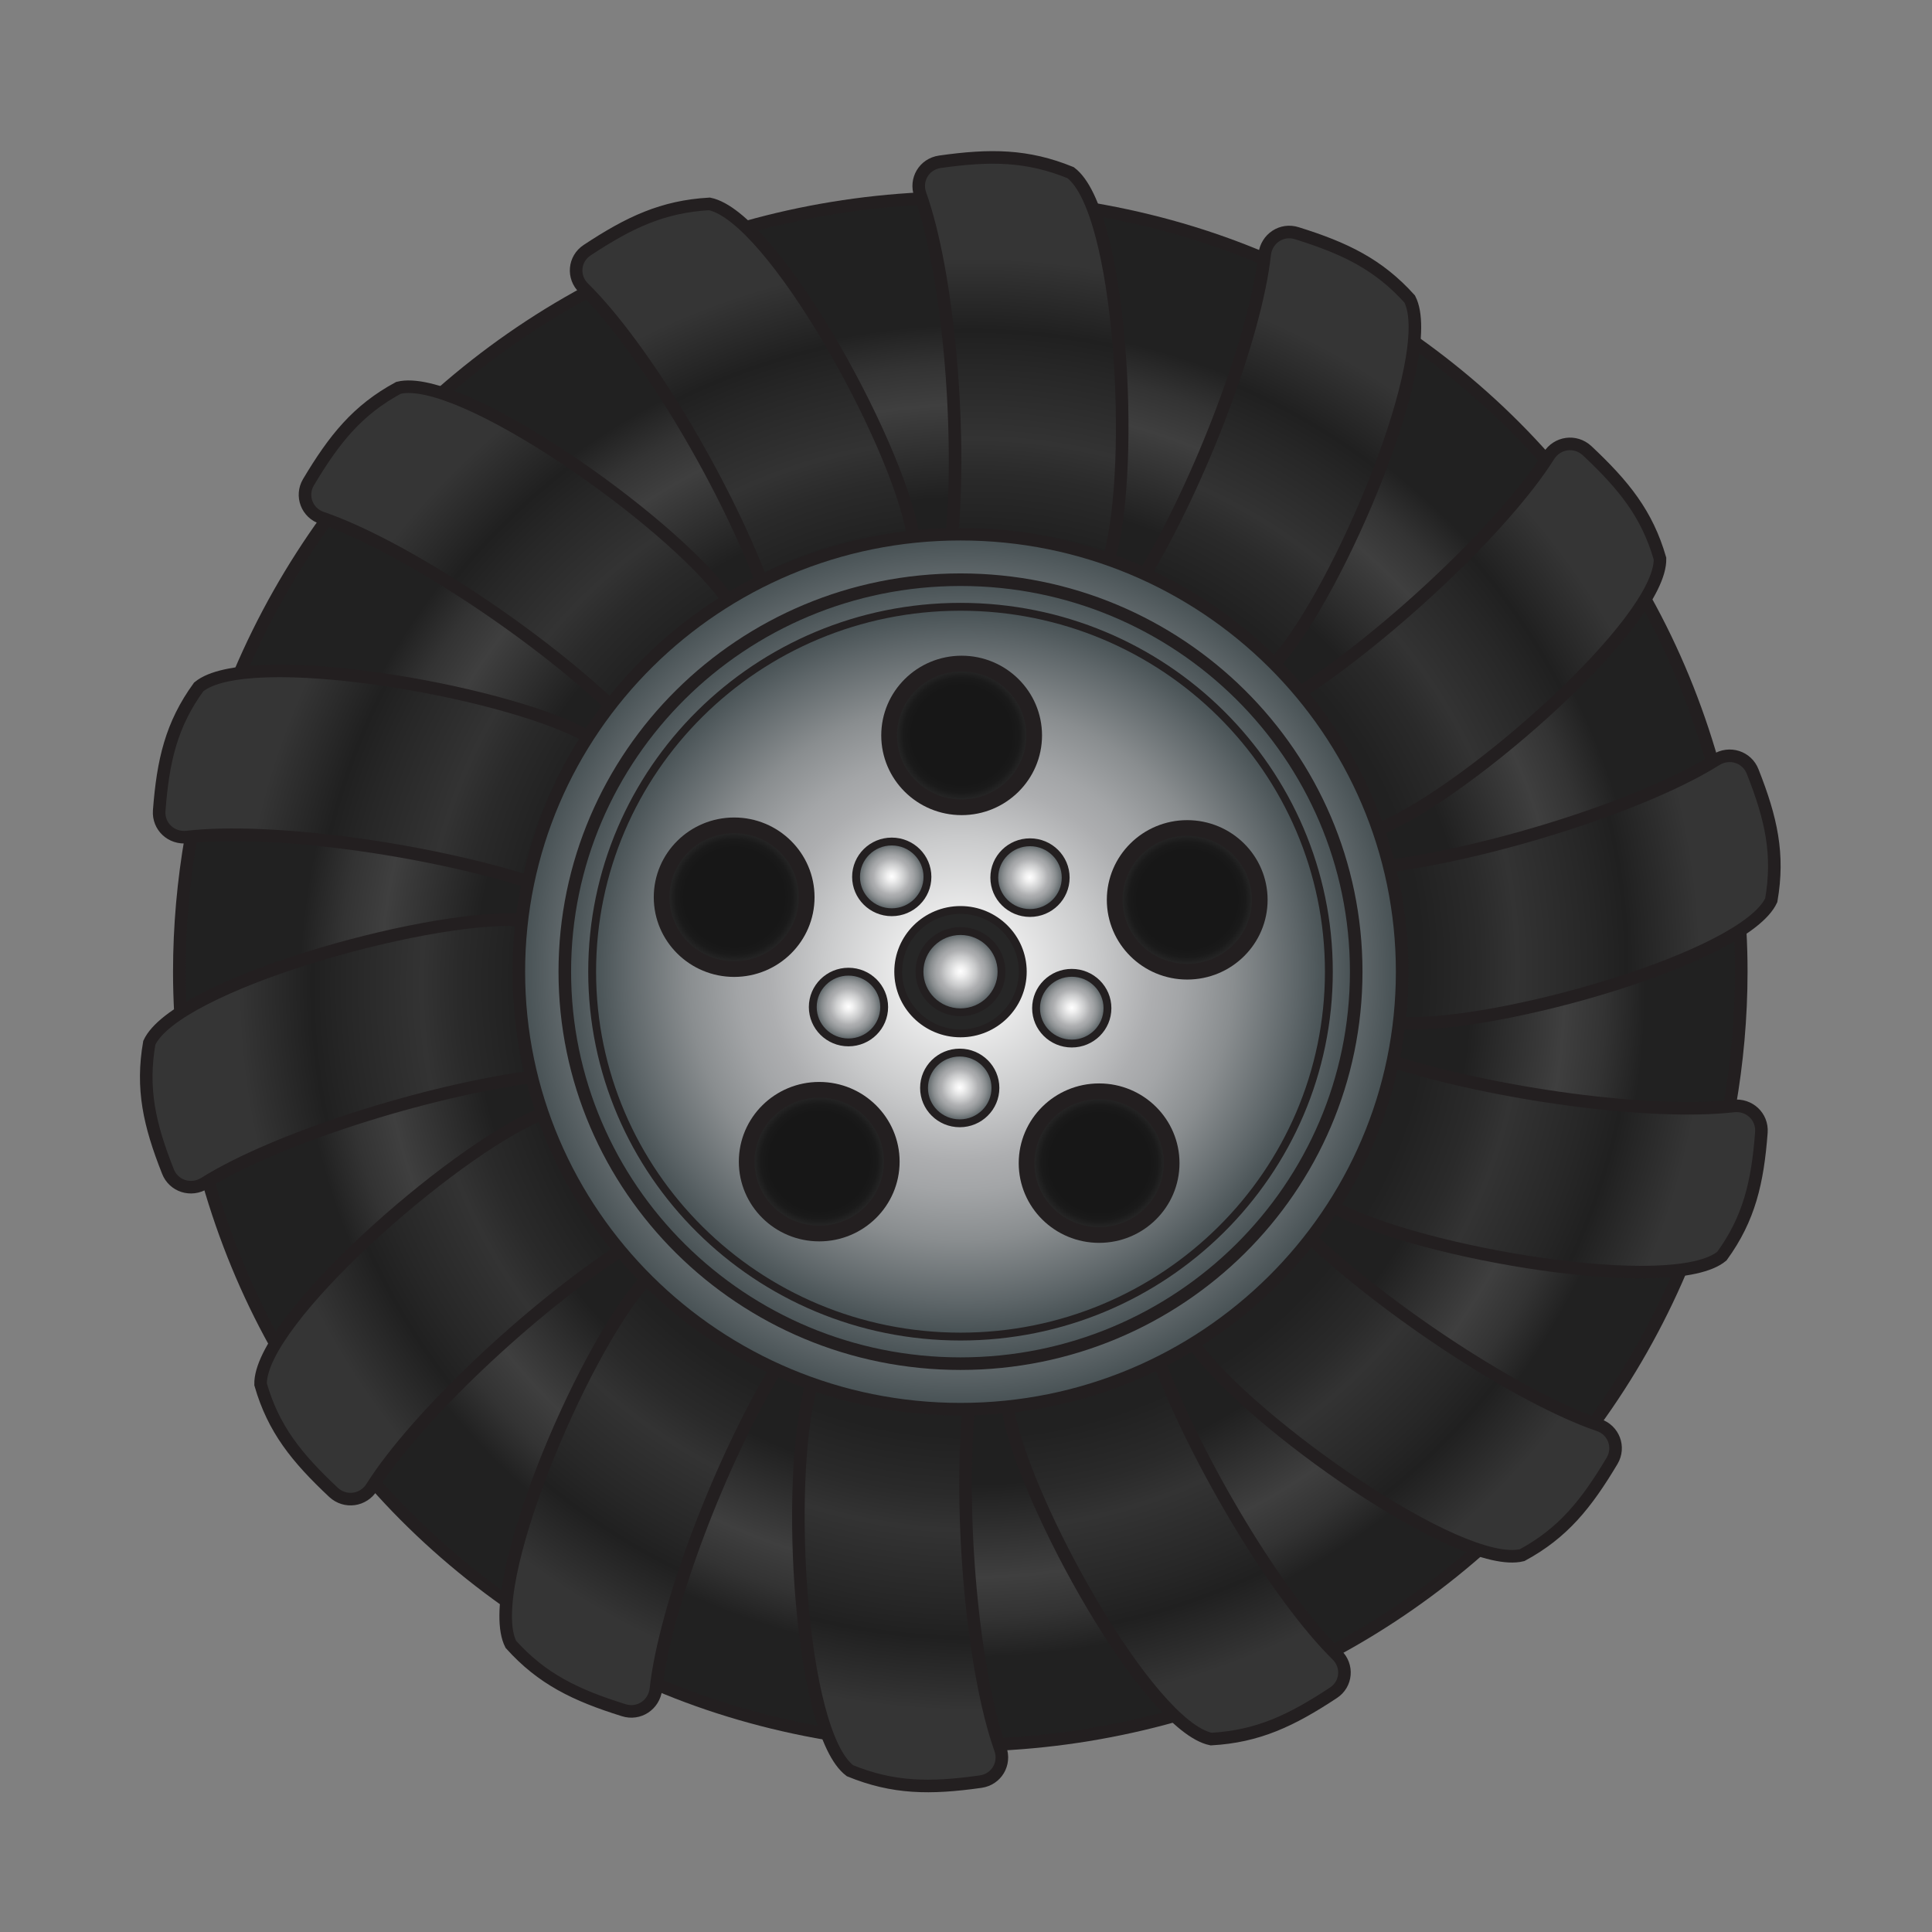 <svg width="172" height="172" viewBox="0 0 172 172" fill="none" xmlns="http://www.w3.org/2000/svg">
<rect x="0" y="0" width="172" height="172" fill="#808080" stroke="none"/>
<path d="M55.218 111.322C52.243 107.739 49.876 103.653 48.321 99.165C47.915 98.06 47.611 96.988 47.34 95.85C46.596 92.869 46.191 89.721 46.191 86.506C46.191 84.965 46.292 83.424 46.461 81.917C46.563 80.779 46.766 79.674 47.002 78.535C47.983 73.879 49.808 69.526 52.31 65.641H52.344C52.919 64.669 53.595 63.698 54.339 62.794C57.179 59.043 60.728 55.895 64.752 53.417C65.698 52.78 66.746 52.211 67.761 51.709C71.885 49.632 76.45 48.259 81.284 47.757C82.434 47.623 83.583 47.556 84.767 47.522H85.477C90.108 47.522 94.504 48.292 98.628 49.766C99.744 50.168 100.792 50.57 101.874 51.072C106.201 53.048 110.089 55.761 113.403 59.077C114.214 59.88 114.992 60.718 115.702 61.655C118.711 65.205 121.077 69.325 122.632 73.813C123.038 74.918 123.342 75.99 123.579 77.128C124.357 80.109 124.762 83.257 124.762 86.506C124.762 88.046 124.661 89.587 124.492 91.06C124.39 92.233 124.188 93.338 123.951 94.477C122.97 99.132 121.145 103.486 118.609 107.371C118.001 108.342 117.358 109.279 116.614 110.184C113.774 113.935 110.225 117.083 106.201 119.561C105.255 120.198 104.207 120.767 103.192 121.269C99.068 123.346 94.504 124.719 89.669 125.221C88.519 125.355 87.37 125.422 86.186 125.456H85.477C80.845 125.456 76.416 124.652 72.291 123.212C71.175 122.81 70.127 122.408 69.079 121.906C64.752 119.93 60.864 117.217 57.55 113.901C56.739 113.097 55.962 112.193 55.218 111.322V111.322ZM120.705 86.506C120.705 67.215 104.95 51.608 85.477 51.608C66.003 51.608 50.248 67.215 50.248 86.506C50.248 105.796 66.003 121.403 85.477 121.403C104.95 121.403 120.705 105.763 120.705 86.506Z" fill="url(#paint0_radial_54_234)"/>
<path d="M111.847 78.167C112.929 81.55 111.036 85.133 107.655 86.205C104.274 87.31 100.656 85.435 99.541 82.052C98.459 78.703 100.318 75.12 103.733 74.048C107.114 72.943 110.731 74.818 111.847 78.167Z" fill="url(#paint1_radial_54_234)"/>
<path d="M85.511 51.606C104.985 51.606 120.74 67.213 120.74 86.504C120.74 105.795 104.985 121.402 85.511 121.402C66.037 121.402 50.282 105.761 50.282 86.504C50.282 67.247 66.037 51.606 85.511 51.606V51.606ZM118.306 86.504C118.306 68.519 103.599 53.984 85.511 53.984C67.424 53.984 52.717 68.553 52.717 86.504C52.717 104.455 67.424 118.99 85.511 118.99C103.599 118.99 118.306 104.422 118.306 86.504Z" fill="url(#paint2_radial_54_234)"/>
<path d="M85.511 53.986C103.633 53.986 118.306 68.554 118.306 86.505C118.306 104.457 103.599 118.992 85.511 118.992C67.424 118.992 52.717 104.423 52.717 86.505C52.717 68.588 67.424 53.986 85.511 53.986ZM107.69 86.204C111.071 85.132 112.964 81.549 111.882 78.166C110.767 74.817 107.149 72.942 103.768 74.047C100.353 75.118 98.494 78.702 99.576 82.051C100.692 85.434 104.309 87.309 107.69 86.204ZM101.638 108.743C104.546 106.7 105.188 102.682 103.126 99.835C101.063 96.988 97.006 96.318 94.133 98.395C91.259 100.438 90.583 104.423 92.645 107.303C94.741 110.15 98.764 110.82 101.638 108.743ZM98.46 90.725C99.001 89.084 98.088 87.276 96.432 86.74C94.775 86.171 92.983 87.108 92.408 88.749C91.867 90.39 92.78 92.165 94.437 92.735C96.094 93.271 97.919 92.366 98.46 90.725ZM94.268 79.975C95.316 78.602 94.978 76.626 93.592 75.554C92.172 74.516 90.177 74.85 89.129 76.257C88.047 77.63 88.385 79.606 89.805 80.678C91.225 81.716 93.22 81.381 94.268 79.975ZM92.07 65.507C92.104 61.99 89.23 59.143 85.68 59.076C82.13 59.009 79.189 61.889 79.189 65.406C79.155 68.923 82.029 71.836 85.579 71.87C89.129 71.87 92.07 69.023 92.07 65.507V65.507ZM91.022 86.505C91.022 83.491 88.554 81.013 85.511 81.013C82.469 81.013 79.967 83.491 79.967 86.505C79.967 89.52 82.469 91.964 85.511 91.964C88.554 91.964 91.022 89.486 91.022 86.505ZM88.622 96.854C88.622 95.113 87.202 93.672 85.444 93.672C83.686 93.672 82.232 95.079 82.232 96.821C82.232 98.562 83.652 100.002 85.41 100.002C87.168 100.002 88.622 98.596 88.622 96.854ZM81.218 80.611C82.638 79.64 82.976 77.664 81.962 76.257C80.913 74.85 78.953 74.482 77.499 75.52C76.045 76.559 75.741 78.501 76.755 79.941C77.803 81.348 79.764 81.683 81.218 80.644V80.611ZM78.107 107.136C80.203 104.323 79.595 100.304 76.721 98.227C73.847 96.151 69.824 96.754 67.728 99.6C65.598 102.414 66.24 106.433 69.08 108.509C71.954 110.585 76.011 109.983 78.107 107.136V107.136ZM76.484 92.567C78.141 92.031 79.088 90.29 78.547 88.615C78.006 86.941 76.248 86.037 74.557 86.572C72.867 87.108 71.954 88.85 72.495 90.558C73.036 92.199 74.794 93.103 76.484 92.567V92.567ZM71.481 81.817C72.597 78.468 70.771 74.884 67.39 73.745C64.009 72.64 60.358 74.449 59.242 77.798C58.093 81.147 59.952 84.764 63.333 85.869C66.714 87.008 70.331 85.166 71.481 81.817Z" fill="url(#paint3_radial_54_234)"/>
<path d="M103.125 99.834C105.187 102.681 104.545 106.7 101.638 108.743C98.764 110.819 94.741 110.15 92.644 107.303C90.582 104.423 91.258 100.437 94.132 98.394C97.006 96.318 101.063 96.988 103.125 99.834Z" fill="url(#paint4_radial_54_234)"/>
<path d="M96.431 86.741C98.087 87.276 99 89.051 98.459 90.726C97.918 92.4 96.126 93.271 94.436 92.735C92.779 92.166 91.867 90.425 92.407 88.75C92.982 87.109 94.74 86.171 96.431 86.741Z" fill="url(#paint5_radial_54_234)"/>
<path d="M93.59 75.589C94.976 76.661 95.314 78.603 94.266 80.01C93.218 81.417 91.257 81.751 89.803 80.713C88.383 79.642 88.045 77.699 89.127 76.293C90.175 74.886 92.136 74.551 93.59 75.589Z" fill="url(#paint6_radial_54_234)"/>
<path d="M85.646 59.078C89.195 59.111 92.069 61.958 92.035 65.508C92.035 69.025 89.128 71.872 85.544 71.872C81.994 71.838 79.121 68.958 79.154 65.408C79.154 61.891 82.062 59.045 85.646 59.078Z" fill="url(#paint7_radial_54_234)"/>
<path d="M85.511 81.015C88.553 81.015 91.021 83.493 91.021 86.507C91.021 89.521 88.553 91.966 85.511 91.966C82.468 91.966 79.966 89.488 79.966 86.507C79.966 83.526 82.468 81.015 85.511 81.015ZM89.128 86.507C89.128 84.498 87.505 82.89 85.511 82.89C83.516 82.89 81.893 84.498 81.893 86.507C81.893 88.517 83.482 90.091 85.511 90.091C87.539 90.091 89.128 88.483 89.128 86.507Z" fill="#262626"/>
<path d="M85.511 82.887C87.506 82.887 89.128 84.495 89.128 86.504C89.128 88.514 87.506 90.088 85.511 90.088C83.516 90.088 81.893 88.48 81.893 86.504C81.893 84.528 83.482 82.887 85.511 82.887V82.887Z" fill="url(#paint8_radial_54_234)"/>
<path d="M85.476 93.706C87.234 93.706 88.654 95.146 88.654 96.887C88.654 98.629 87.234 100.035 85.442 100.035C83.65 100.035 82.264 98.629 82.264 96.854C82.264 95.079 83.718 93.706 85.476 93.706Z" fill="url(#paint9_radial_54_234)"/>
<path d="M81.994 76.258C82.974 77.664 82.67 79.64 81.25 80.612C79.83 81.65 77.835 81.315 76.787 79.908C75.807 78.502 76.111 76.526 77.531 75.487C78.951 74.449 80.946 74.818 81.994 76.224V76.258Z" fill="url(#paint10_radial_54_234)"/>
<path d="M76.754 98.294C79.628 100.37 80.237 104.389 78.141 107.203C76.044 110.049 71.987 110.652 69.114 108.576C66.274 106.499 65.632 102.48 67.761 99.667C69.858 96.82 73.881 96.218 76.754 98.294Z" fill="url(#paint11_radial_54_234)"/>
<path d="M78.547 88.681C79.088 90.322 78.141 92.097 76.484 92.633C74.828 93.169 73.036 92.265 72.495 90.624C71.954 88.915 72.901 87.174 74.557 86.638C76.214 86.102 78.006 87.04 78.547 88.681V88.681Z" fill="url(#paint12_radial_54_234)"/>
<path d="M67.388 73.812C70.769 74.951 72.595 78.535 71.479 81.884C70.33 85.233 66.712 87.075 63.331 85.936C59.95 84.831 58.091 81.214 59.241 77.865C60.356 74.516 64.008 72.707 67.388 73.812Z" fill="url(#paint13_radial_54_234)"/>
<path d="M154.919 82.855C148.225 87.209 131.963 91.429 124.897 91.094H124.525C124.424 92.232 124.221 93.338 123.984 94.476C133.349 97.424 146.636 99.199 153.939 98.495C154.649 94.577 155.021 90.591 155.021 86.505C155.021 85.266 155.021 84.027 154.919 82.855Z" fill="url(#paint14_radial_54_234)"/>
<path d="M122.666 73.812C123.072 74.917 123.376 75.989 123.613 77.127C133.35 75.788 146.197 71.635 152.418 67.85C150.964 62.693 148.936 57.87 146.4 53.315C142.309 60.114 129.462 70.898 122.971 73.678L122.666 73.778V73.812Z" fill="url(#paint15_radial_54_234)"/>
<path d="M118.98 107.573L118.676 107.372C118.067 108.343 117.425 109.281 116.681 110.185C123.781 116.884 135.039 124.252 141.936 126.73C144.979 122.51 147.616 117.922 149.644 113.066C141.699 114.137 125.201 110.922 118.98 107.607V107.573Z" fill="url(#paint16_radial_54_234)"/>
<path d="M137.643 40.925C134.127 37.007 130.205 33.49 125.911 30.409C125.201 38.313 118.372 53.551 113.707 58.843L113.47 59.044C114.281 59.848 115.059 60.685 115.769 61.623C123.984 56.231 133.721 46.954 137.677 40.892L137.643 40.925Z" fill="url(#paint17_radial_54_234)"/>
<path d="M106.403 119.863L106.234 119.595C105.287 120.232 104.239 120.801 103.225 121.303C106.707 130.446 113.57 141.833 118.743 147.024C123.409 144.513 127.736 141.498 131.658 138.049C124.017 135.537 110.595 125.557 106.437 119.897H106.403V119.863Z" fill="url(#paint18_radial_54_234)"/>
<path d="M98.763 49.466L98.661 49.767C99.777 50.169 100.825 50.571 101.907 51.073C106.911 42.7 111.644 30.208 112.557 23.008C107.756 20.998 102.651 19.491 97.377 18.587C100.183 26.022 100.69 42.7 98.797 49.432L98.763 49.466Z" fill="url(#paint19_radial_54_234)"/>
<path d="M89.702 125.222C88.552 125.356 87.403 125.423 86.22 125.457C85.374 135.136 86.625 148.398 88.924 155.264C94.334 155.029 99.574 154.125 104.544 152.718C98.729 147.192 91.02 132.423 89.736 125.557V125.189L89.702 125.222Z" fill="url(#paint20_radial_54_234)"/>
<path d="M66.475 20.261C72.222 25.787 79.998 40.557 81.283 47.422V47.791C82.466 47.657 83.616 47.59 84.799 47.556C85.611 37.844 84.36 24.615 82.061 17.749C76.685 17.984 71.478 18.888 66.475 20.294V20.261Z" fill="url(#paint21_radial_54_234)"/>
<path d="M72.189 123.514L72.29 123.212C71.174 122.81 70.126 122.408 69.078 121.906C64.041 130.346 59.341 142.804 58.395 149.972H58.429C63.229 151.981 68.335 153.488 73.609 154.392C70.803 146.924 70.262 130.279 72.155 123.547H72.189V123.514Z" fill="url(#paint22_radial_54_234)"/>
<path d="M64.583 53.15L64.752 53.418C65.699 52.781 66.747 52.212 67.761 51.71C64.279 42.567 57.348 31.18 52.243 25.989C47.577 28.5 43.25 31.515 39.294 34.964C46.935 37.476 60.357 47.456 64.549 53.116H64.583V53.15Z" fill="url(#paint23_radial_54_234)"/>
<path d="M33.344 132.055C36.826 135.973 40.782 139.49 45.075 142.571C45.785 134.667 52.615 119.462 57.28 114.17L57.551 113.936C56.739 113.132 55.962 112.228 55.218 111.357C47.036 116.749 37.333 125.993 33.344 132.088V132.055Z" fill="url(#paint24_radial_54_234)"/>
<path d="M52.005 65.442L52.275 65.643H52.309C52.884 64.671 53.56 63.7 54.304 62.796C47.204 56.098 35.946 48.73 29.049 46.251C25.938 50.471 23.369 55.059 21.306 59.916C29.285 58.844 45.75 62.093 52.005 65.408V65.442Z" fill="url(#paint25_radial_54_234)"/>
<path d="M48.32 99.167C47.914 98.062 47.61 96.99 47.34 95.851C37.603 97.191 24.789 101.344 18.568 105.128C20.022 110.286 22.017 115.109 24.552 119.664C28.711 112.831 41.525 102.081 48.05 99.301L48.354 99.201L48.32 99.167Z" fill="url(#paint26_radial_54_234)"/>
<path d="M46.123 81.885H46.495C46.596 80.779 46.799 79.674 47.036 78.535C37.637 75.555 24.35 73.78 17.048 74.517C16.371 78.435 15.999 82.387 15.999 86.506C15.999 87.712 15.999 88.951 16.067 90.123C22.761 85.77 39.057 81.55 46.123 81.885V81.885Z" fill="url(#paint27_radial_54_234)"/>
<path d="M156.035 68.723C155.528 67.417 153.972 66.915 152.755 67.652C152.654 67.719 152.552 67.785 152.451 67.819C146.23 71.637 133.383 75.79 123.646 77.129C124.424 80.11 124.829 83.258 124.829 86.507C124.829 88.048 124.728 89.588 124.559 91.062H124.931C131.997 91.43 148.259 87.21 154.953 82.856C156.339 81.986 157.353 81.048 157.725 80.177C158.435 76.091 157.725 72.91 156.102 68.723H156.035V68.723Z" fill="url(#paint28_radial_54_234)"/>
<path d="M154.377 98.46C154.377 98.46 154.107 98.494 153.938 98.494C146.635 99.197 133.348 97.422 123.983 94.475C123.003 99.13 121.177 103.484 118.641 107.369L118.946 107.57C125.167 110.886 141.665 114.101 149.61 113.029C151.267 112.828 152.518 112.426 153.262 111.79C155.696 108.407 156.44 105.226 156.812 100.771C156.913 99.398 155.696 98.26 154.31 98.46H154.377V98.46Z" fill="url(#paint29_radial_54_234)"/>
<path d="M122.666 73.814L122.97 73.713C129.495 70.933 142.309 60.149 146.4 53.351C147.245 51.944 147.752 50.705 147.718 49.767C146.569 45.782 144.506 43.203 141.227 40.189C140.179 39.218 138.556 39.452 137.812 40.658C137.745 40.758 137.677 40.858 137.609 40.959C133.654 47.021 123.917 56.298 115.701 61.69C118.71 65.24 121.077 69.359 122.632 73.847L122.666 73.814Z" fill="url(#paint30_radial_54_234)"/>
<path d="M142.307 126.862C142.307 126.862 142.071 126.761 141.902 126.728C135.005 124.249 123.746 116.881 116.647 110.183C113.807 113.934 110.257 117.082 106.234 119.561L106.403 119.829C110.561 125.488 123.983 135.469 131.624 137.981C133.179 138.483 134.531 138.684 135.512 138.449C139.129 136.44 141.226 133.895 143.525 130.077C144.235 128.838 143.626 127.33 142.307 126.862Z" fill="url(#paint31_radial_54_234)"/>
<path d="M113.672 58.874C118.337 53.583 125.167 38.344 125.877 30.441C126.046 28.833 125.877 27.493 125.471 26.623C122.732 23.508 119.757 22.101 115.43 20.728C114.077 20.326 112.691 21.23 112.556 22.637C112.556 22.771 112.522 22.872 112.522 23.039C111.643 30.24 106.91 42.698 101.872 51.105C106.2 53.08 110.088 55.793 113.401 59.109L113.638 58.908H113.672V58.874Z" fill="url(#paint32_radial_54_234)"/>
<path d="M118.743 146.989C113.57 141.798 106.707 130.378 103.225 121.268C99.1 123.345 94.536 124.718 89.701 125.22V125.589C91.02 132.454 98.728 147.224 104.543 152.75C105.76 153.888 106.842 154.659 107.823 154.826C111.981 154.625 114.99 153.219 118.709 150.707C119.892 149.903 120.028 148.262 119.013 147.291C118.912 147.19 118.844 147.123 118.743 147.023V146.989Z" fill="url(#paint33_radial_54_234)"/>
<path d="M82.061 17.714C84.36 24.58 85.611 37.809 84.799 47.521H85.509C90.141 47.521 94.536 48.291 98.661 49.765L98.762 49.464C100.656 42.732 100.149 26.053 97.342 18.618C96.768 17.078 96.091 15.939 95.314 15.336C91.46 13.762 88.147 13.762 83.684 14.399C82.298 14.6 81.452 15.973 81.926 17.312C81.96 17.413 81.993 17.547 82.027 17.714H82.061Z" fill="url(#paint34_radial_54_234)"/>
<path d="M88.925 155.263C86.626 148.397 85.375 135.135 86.22 125.456H85.51C80.878 125.456 76.449 124.652 72.325 123.212L72.223 123.513C70.33 130.245 70.871 146.89 73.677 154.358C74.252 155.899 74.928 157.038 75.705 157.641C79.56 159.215 82.873 159.215 87.302 158.578C88.722 158.411 89.533 157.004 89.094 155.665C89.06 155.564 89.026 155.43 88.958 155.263H88.925V155.263Z" fill="url(#paint35_radial_54_234)"/>
<path d="M52.276 25.988C57.347 31.179 64.311 42.6 67.794 51.709C71.918 49.633 76.483 48.26 81.317 47.757V47.389C79.999 40.523 72.257 25.754 66.475 20.228H66.442C65.224 19.055 64.176 18.319 63.196 18.151C59.037 18.352 56.028 19.759 52.309 22.271C51.126 23.074 50.991 24.715 52.005 25.687C52.107 25.754 52.174 25.854 52.276 25.955V25.988Z" fill="url(#paint36_radial_54_234)"/>
<path d="M28.677 46.114C28.677 46.114 28.914 46.181 29.083 46.248C35.98 48.727 47.238 56.095 54.338 62.793C57.178 59.042 60.728 55.894 64.751 53.415L64.582 53.148C60.39 47.487 46.968 37.507 39.327 34.995C37.772 34.493 36.453 34.292 35.473 34.526C31.821 36.536 29.759 39.081 27.46 42.966C26.75 44.172 27.325 45.679 28.677 46.148V46.114Z" fill="url(#paint37_radial_54_234)"/>
<path d="M57.279 114.137C52.613 119.429 45.784 134.633 45.074 142.537C44.938 144.145 45.04 145.485 45.479 146.355C48.252 149.47 51.227 150.91 55.554 152.25C56.907 152.685 58.259 151.747 58.394 150.341C58.394 150.207 58.428 150.106 58.428 149.939C59.341 142.772 64.04 130.313 69.112 121.873C64.784 119.897 60.896 117.185 57.583 113.869L57.312 114.104H57.279V114.137Z" fill="url(#paint38_radial_54_234)"/>
<path d="M16.607 74.548C16.607 74.548 16.843 74.514 17.012 74.514C24.315 73.778 37.602 75.553 47.001 78.533C47.981 73.878 49.807 69.524 52.309 65.639L52.038 65.438C45.783 62.123 29.319 58.874 21.34 59.946C19.717 60.147 18.432 60.549 17.688 61.185C15.254 64.568 14.51 67.749 14.172 72.204C14.071 73.577 15.288 74.715 16.674 74.581H16.607V74.548Z" fill="url(#paint39_radial_54_234)"/>
<path d="M48.319 99.165L48.015 99.265C41.49 102.045 28.71 112.796 24.518 119.628C23.672 121.034 23.165 122.274 23.199 123.211C24.383 127.197 26.411 129.776 29.724 132.823C30.772 133.761 32.395 133.527 33.139 132.354C33.207 132.254 33.274 132.153 33.342 131.986C37.331 125.891 47.034 116.647 55.216 111.255C52.241 107.672 49.874 103.586 48.319 99.098V99.165Z" fill="url(#paint40_radial_54_234)"/>
<path d="M46.189 86.503C46.189 84.962 46.291 83.422 46.46 81.915H46.088C39.022 81.546 22.726 85.766 16.032 90.12C14.646 91.024 13.632 91.962 13.26 92.833C12.584 96.885 13.26 100.1 14.916 104.253C15.424 105.559 16.979 106.062 18.196 105.325C18.297 105.258 18.399 105.191 18.5 105.157C24.721 101.339 37.534 97.187 47.271 95.847C46.528 92.866 46.122 89.718 46.122 86.503H46.189V86.503Z" fill="url(#paint41_radial_54_234)"/>
<path d="M85.511 121.403C104.967 121.403 120.739 105.779 120.739 86.506C120.739 67.232 104.967 51.608 85.511 51.608C66.055 51.608 50.282 67.232 50.282 86.506C50.282 105.779 66.055 121.403 85.511 121.403Z" stroke="#231F20" stroke-width="1.119" stroke-miterlimit="10"/>
<path d="M85.51 125.456C107.226 125.456 124.83 108.018 124.83 86.506C124.83 64.995 107.226 47.556 85.51 47.556C63.794 47.556 46.19 64.995 46.19 86.506C46.19 108.018 63.794 125.456 85.51 125.456Z" stroke="#231F20" stroke-width="1.119" stroke-miterlimit="10"/>
<path d="M85.511 118.992C103.623 118.992 118.305 104.447 118.305 86.506C118.305 68.564 103.623 54.02 85.511 54.02C67.399 54.02 52.717 68.564 52.717 86.506C52.717 104.447 67.399 118.992 85.511 118.992Z" stroke="#231F20" stroke-width="0.699" stroke-miterlimit="10"/>
<path d="M85.511 91.998C88.573 91.998 91.055 89.538 91.055 86.505C91.055 83.472 88.573 81.013 85.511 81.013C82.449 81.013 79.966 83.472 79.966 86.505C79.966 89.538 82.449 91.998 85.511 91.998Z" stroke="#231F20" stroke-width="0.699" stroke-miterlimit="10"/>
<path d="M85.511 90.123C87.527 90.123 89.162 88.504 89.162 86.506C89.162 84.508 87.527 82.889 85.511 82.889C83.494 82.889 81.859 84.508 81.859 86.506C81.859 88.504 83.494 90.123 85.511 90.123Z" stroke="#231F20" stroke-width="0.699" stroke-miterlimit="10"/>
<path d="M97.851 109.948C101.417 109.948 104.308 107.084 104.308 103.551C104.308 100.018 101.417 97.154 97.851 97.154C94.284 97.154 91.393 100.018 91.393 103.551C91.393 107.084 94.284 109.948 97.851 109.948Z" stroke="#231F20" stroke-width="1.399" stroke-miterlimit="10"/>
<path d="M72.933 109.816C76.499 109.816 79.39 106.952 79.39 103.419C79.39 99.886 76.499 97.022 72.933 97.022C69.366 97.022 66.475 99.886 66.475 103.419C66.475 106.952 69.366 109.816 72.933 109.816Z" stroke="#231F20" stroke-width="1.399" stroke-miterlimit="10"/>
<path d="M65.36 86.272C68.926 86.272 71.817 83.409 71.817 79.876C71.817 76.343 68.926 73.479 65.36 73.479C61.793 73.479 58.902 76.343 58.902 79.876C58.902 83.409 61.793 86.272 65.36 86.272Z" stroke="#231F20" stroke-width="1.399" stroke-miterlimit="10"/>
<path d="M85.611 71.869C89.177 71.869 92.069 69.005 92.069 65.472C92.069 61.939 89.177 59.075 85.611 59.075C82.045 59.075 79.154 61.939 79.154 65.472C79.154 69.005 82.045 71.869 85.611 71.869Z" stroke="#231F20" stroke-width="1.399" stroke-miterlimit="10"/>
<path d="M105.694 86.507C109.26 86.507 112.152 83.643 112.152 80.111C112.152 76.578 109.26 73.714 105.694 73.714C102.128 73.714 99.237 76.578 99.237 80.111C99.237 83.643 102.128 86.507 105.694 86.507Z" stroke="#231F20" stroke-width="1.399" stroke-miterlimit="10"/>
<path d="M85.442 100.004C87.197 100.004 88.62 98.595 88.62 96.856C88.62 95.117 87.197 93.708 85.442 93.708C83.687 93.708 82.264 95.117 82.264 96.856C82.264 98.595 83.687 100.004 85.442 100.004Z" stroke="#231F20" stroke-width="0.699" stroke-miterlimit="10"/>
<path d="M75.537 92.802C77.292 92.802 78.715 91.393 78.715 89.654C78.715 87.915 77.292 86.506 75.537 86.506C73.782 86.506 72.359 87.915 72.359 89.654C72.359 91.393 73.782 92.802 75.537 92.802Z" stroke="#231F20" stroke-width="0.699" stroke-miterlimit="10"/>
<path d="M79.39 81.214C81.145 81.214 82.568 79.805 82.568 78.066C82.568 76.328 81.145 74.918 79.39 74.918C77.635 74.918 76.212 76.328 76.212 78.066C76.212 79.805 77.635 81.214 79.39 81.214Z" stroke="#231F20" stroke-width="0.699" stroke-miterlimit="10"/>
<path d="M91.697 81.281C93.453 81.281 94.875 79.872 94.875 78.133C94.875 76.394 93.453 74.985 91.697 74.985C89.942 74.985 88.519 76.394 88.519 78.133C88.519 79.872 89.942 81.281 91.697 81.281Z" stroke="#231F20" stroke-width="0.699" stroke-miterlimit="10"/>
<path d="M95.416 92.904C97.172 92.904 98.594 91.495 98.594 89.756C98.594 88.017 97.172 86.608 95.416 86.608C93.661 86.608 92.238 88.017 92.238 89.756C92.238 91.495 93.661 92.904 95.416 92.904Z" stroke="#231F20" stroke-width="0.699" stroke-miterlimit="10"/>
<path d="M72.188 123.514C69.923 131.686 71.14 154.225 75.671 157.641C79.525 159.215 82.804 159.249 87.301 158.613C88.721 158.412 89.532 157.005 89.059 155.699C86.625 148.867 85.34 135.035 86.253 125.122" stroke="#231F20" stroke-width="1.119" stroke-miterlimit="10"/>
<path d="M57.312 114.138C51.7 120.535 42.91 141.366 45.479 146.39C48.251 149.471 51.227 150.911 55.52 152.251C56.873 152.686 58.225 151.782 58.394 150.375C59.172 143.175 64.074 130.147 69.246 121.606" stroke="#231F20" stroke-width="1.119" stroke-miterlimit="10"/>
<path d="M47.981 99.268C40.104 102.617 23.064 117.621 23.2 123.248C24.349 127.233 26.412 129.779 29.691 132.86C30.739 133.831 32.362 133.597 33.106 132.391C36.994 126.229 47.102 116.617 55.487 111.158" stroke="#231F20" stroke-width="1.119" stroke-miterlimit="10"/>
<path d="M46.121 81.884C37.568 81.516 15.66 87.712 13.293 92.836C12.583 96.921 13.293 100.103 14.95 104.29C15.457 105.596 17.012 106.098 18.229 105.328C24.416 101.443 37.737 97.123 47.71 95.816" stroke="#231F20" stroke-width="1.119" stroke-miterlimit="10"/>
<path d="M52.038 65.407C44.499 61.389 22.016 57.571 17.689 61.154C15.255 64.503 14.511 67.718 14.173 72.173C14.071 73.579 15.255 74.684 16.674 74.517C23.943 73.68 37.839 75.522 47.407 78.603" stroke="#231F20" stroke-width="1.119" stroke-miterlimit="10"/>
<path d="M64.581 53.116C59.544 46.25 40.983 33.155 35.472 34.529C31.821 36.505 29.758 39.083 27.459 42.935C26.749 44.14 27.324 45.681 28.677 46.116C35.607 48.494 47.305 56.097 54.574 62.996" stroke="#231F20" stroke-width="1.119" stroke-miterlimit="10"/>
<path d="M81.249 47.423C79.728 39.084 68.74 19.291 63.161 18.152C59.003 18.387 56.028 19.793 52.275 22.271C51.092 23.042 50.956 24.683 51.971 25.654C57.177 30.778 64.378 42.667 67.894 52.011" stroke="#231F20" stroke-width="1.119" stroke-miterlimit="10"/>
<path d="M98.796 49.501C101.061 41.329 99.844 18.79 95.314 15.373C91.46 13.8 88.18 13.766 83.684 14.402C82.264 14.603 81.452 16.01 81.925 17.316C84.36 24.148 85.644 37.98 84.732 47.893" stroke="#231F20" stroke-width="1.119" stroke-miterlimit="10"/>
<path d="M113.672 58.878C119.284 52.481 128.074 31.649 125.505 26.626C122.732 23.545 119.757 22.105 115.464 20.765C114.111 20.329 112.759 21.234 112.59 22.64C111.812 29.841 106.91 42.869 101.737 51.409" stroke="#231F20" stroke-width="1.119" stroke-miterlimit="10"/>
<path d="M123.002 73.713C130.88 70.364 147.92 55.36 147.784 49.734C146.635 45.748 144.572 43.203 141.293 40.122C140.245 39.151 138.622 39.385 137.878 40.591C133.99 46.753 123.882 56.365 115.497 61.824" stroke="#231F20" stroke-width="1.119" stroke-miterlimit="10"/>
<path d="M124.862 91.094C133.415 91.463 155.323 85.267 157.69 80.143C158.4 76.057 157.69 72.875 156.033 68.689C155.526 67.383 153.971 66.88 152.754 67.651C146.567 71.536 133.246 75.856 123.273 77.162" stroke="#231F20" stroke-width="1.119" stroke-miterlimit="10"/>
<path d="M118.945 107.574C126.485 111.593 148.968 115.411 153.295 111.828C155.729 108.479 156.473 105.264 156.811 100.809C156.913 99.403 155.729 98.297 154.309 98.465C147.04 99.302 133.145 97.46 123.577 94.379" stroke="#231F20" stroke-width="1.119" stroke-miterlimit="10"/>
<path d="M106.402 119.862C111.44 126.728 130.001 139.823 135.512 138.45C139.163 136.474 141.225 133.895 143.524 130.043C144.234 128.838 143.659 127.297 142.307 126.862C135.376 124.484 123.678 116.881 116.41 109.982" stroke="#231F20" stroke-width="1.119" stroke-miterlimit="10"/>
<path d="M89.735 125.554C91.257 133.894 102.244 153.687 107.823 154.825C111.981 154.591 114.956 153.184 118.709 150.706C119.892 149.936 120.028 148.295 119.013 147.323C113.807 142.199 106.606 130.31 103.09 120.966" stroke="#231F20" stroke-width="1.119" stroke-miterlimit="10"/>
<path d="M21.34 59.946C23.402 55.09 26.005 50.502 29.082 46.248" stroke="#231F20" stroke-width="1.119" stroke-miterlimit="10"/>
<path d="M39.327 34.998C43.248 31.549 47.61 28.501 52.275 25.989" stroke="#231F20" stroke-width="1.119" stroke-miterlimit="10"/>
<path d="M66.442 20.227C71.445 18.82 76.686 17.949 82.061 17.681" stroke="#231F20" stroke-width="1.119" stroke-miterlimit="10"/>
<path d="M97.342 18.621C102.616 19.525 107.721 20.999 112.522 23.042" stroke="#231F20" stroke-width="1.119" stroke-miterlimit="10"/>
<path d="M125.91 30.442C130.204 33.49 134.159 37.006 137.642 40.958" stroke="#231F20" stroke-width="1.119" stroke-miterlimit="10"/>
<path d="M146.466 53.351C149.001 57.906 150.996 62.762 152.45 67.852" stroke="#231F20" stroke-width="1.119" stroke-miterlimit="10"/>
<path d="M154.918 82.856C154.986 84.061 155.02 85.267 155.02 86.506C155.02 90.592 154.648 94.611 153.971 98.496" stroke="#231F20" stroke-width="1.119" stroke-miterlimit="10"/>
<path d="M149.644 113.032C147.582 117.888 144.978 122.477 141.902 126.696" stroke="#231F20" stroke-width="1.119" stroke-miterlimit="10"/>
<path d="M131.658 137.98C127.736 141.429 123.375 144.477 118.709 146.989" stroke="#231F20" stroke-width="1.119" stroke-miterlimit="10"/>
<path d="M104.543 152.752C99.539 154.159 94.299 155.03 88.923 155.298" stroke="#231F20" stroke-width="1.119" stroke-miterlimit="10"/>
<path d="M73.642 154.358C68.368 153.454 63.263 151.98 58.462 149.937" stroke="#231F20" stroke-width="1.119" stroke-miterlimit="10"/>
<path d="M45.073 142.536C40.779 139.489 36.824 135.972 33.341 132.02" stroke="#231F20" stroke-width="1.119" stroke-miterlimit="10"/>
<path d="M24.518 119.629C21.983 115.075 19.988 110.218 18.534 105.128" stroke="#231F20" stroke-width="1.119" stroke-miterlimit="10"/>
<path d="M16.065 90.156C15.998 88.95 15.964 87.745 15.964 86.506C15.964 82.42 16.336 78.401 17.012 74.516" stroke="#231F20" stroke-width="1.119" stroke-miterlimit="10"/>
<defs>
<radialGradient id="paint0_radial_54_234" cx="0" cy="0" r="1" gradientUnits="userSpaceOnUse" gradientTransform="translate(85.477 86.472) scale(39.319 38.95)">
<stop stop-color="white"/>
<stop offset="0.13" stop-color="#F0F0F0"/>
<stop offset="0.37" stop-color="#C9CACB"/>
<stop offset="0.52" stop-color="#ADAEB0"/>
<stop offset="0.6" stop-color="#A3A5A7"/>
<stop offset="0.74" stop-color="#898D8F"/>
<stop offset="0.91" stop-color="#5E6669"/>
<stop offset="1" stop-color="#465053"/>
</radialGradient>
<radialGradient id="paint1_radial_54_234" cx="0" cy="0" r="1" gradientUnits="userSpaceOnUse" gradientTransform="translate(105.694 80.076) scale(6.457 6.397)">
<stop offset="0.69" stop-color="#171717"/>
<stop offset="0.8" stop-color="#1A1A1A"/>
<stop offset="0.89" stop-color="#242424"/>
<stop offset="0.97" stop-color="#343434"/>
<stop offset="1" stop-color="#3F3F3F"/>
</radialGradient>
<radialGradient id="paint2_radial_54_234" cx="0" cy="0" r="1" gradientUnits="userSpaceOnUse" gradientTransform="translate(85.511 86.471) scale(35.229 34.898)">
<stop stop-color="white"/>
<stop offset="0.13" stop-color="#F0F0F0"/>
<stop offset="0.37" stop-color="#C9CACB"/>
<stop offset="0.52" stop-color="#ADAEB0"/>
<stop offset="0.6" stop-color="#A3A5A7"/>
<stop offset="0.74" stop-color="#898D8F"/>
<stop offset="0.91" stop-color="#5E6669"/>
<stop offset="1" stop-color="#465053"/>
</radialGradient>
<radialGradient id="paint3_radial_54_234" cx="0" cy="0" r="1" gradientUnits="userSpaceOnUse" gradientTransform="translate(85.511 86.472) scale(32.794 32.486)">
<stop stop-color="white"/>
<stop offset="0.13" stop-color="#F0F0F0"/>
<stop offset="0.37" stop-color="#C9CACB"/>
<stop offset="0.52" stop-color="#ADAEB0"/>
<stop offset="0.6" stop-color="#A3A5A7"/>
<stop offset="0.74" stop-color="#898D8F"/>
<stop offset="0.91" stop-color="#5E6669"/>
<stop offset="1" stop-color="#465053"/>
</radialGradient>
<radialGradient id="paint4_radial_54_234" cx="0" cy="0" r="1" gradientUnits="userSpaceOnUse" gradientTransform="translate(97.885 103.518) scale(6.457 6.397)">
<stop offset="0.69" stop-color="#171717"/>
<stop offset="0.8" stop-color="#1A1A1A"/>
<stop offset="0.89" stop-color="#242424"/>
<stop offset="0.97" stop-color="#343434"/>
<stop offset="1" stop-color="#3F3F3F"/>
</radialGradient>
<radialGradient id="paint5_radial_54_234" cx="0" cy="0" r="1" gradientUnits="userSpaceOnUse" gradientTransform="translate(95.416 89.721) scale(3.178 3.148)">
<stop stop-color="white"/>
<stop offset="0.13" stop-color="#F0F0F0"/>
<stop offset="0.37" stop-color="#C9CACB"/>
<stop offset="0.52" stop-color="#ADAEB0"/>
<stop offset="0.6" stop-color="#A3A5A7"/>
<stop offset="0.74" stop-color="#898D8F"/>
<stop offset="0.91" stop-color="#5E6669"/>
<stop offset="1" stop-color="#465053"/>
</radialGradient>
<radialGradient id="paint6_radial_54_234" cx="0" cy="0" r="1" gradientUnits="userSpaceOnUse" gradientTransform="translate(91.663 78.101) scale(3.178 3.148)">
<stop stop-color="white"/>
<stop offset="0.13" stop-color="#F0F0F0"/>
<stop offset="0.37" stop-color="#C9CACB"/>
<stop offset="0.52" stop-color="#ADAEB0"/>
<stop offset="0.6" stop-color="#A3A5A7"/>
<stop offset="0.74" stop-color="#898D8F"/>
<stop offset="0.91" stop-color="#5E6669"/>
<stop offset="1" stop-color="#465053"/>
</radialGradient>
<radialGradient id="paint7_radial_54_234" cx="0" cy="0" r="1" gradientUnits="userSpaceOnUse" gradientTransform="translate(85.612 65.441) scale(6.457 6.397)">
<stop offset="0.69" stop-color="#171717"/>
<stop offset="0.8" stop-color="#1A1A1A"/>
<stop offset="0.89" stop-color="#242424"/>
<stop offset="0.97" stop-color="#343434"/>
<stop offset="1" stop-color="#3F3F3F"/>
</radialGradient>
<radialGradient id="paint8_radial_54_234" cx="0" cy="0" r="1" gradientUnits="userSpaceOnUse" gradientTransform="translate(85.511 86.471) scale(3.651 3.617)">
<stop stop-color="white"/>
<stop offset="0.13" stop-color="#F0F0F0"/>
<stop offset="0.37" stop-color="#C9CACB"/>
<stop offset="0.52" stop-color="#ADAEB0"/>
<stop offset="0.6" stop-color="#A3A5A7"/>
<stop offset="0.74" stop-color="#898D8F"/>
<stop offset="0.91" stop-color="#5E6669"/>
<stop offset="1" stop-color="#465053"/>
</radialGradient>
<radialGradient id="paint9_radial_54_234" cx="0" cy="0" r="1" gradientUnits="userSpaceOnUse" gradientTransform="translate(85.442 96.82) scale(3.178 3.148)">
<stop stop-color="white"/>
<stop offset="0.13" stop-color="#F0F0F0"/>
<stop offset="0.37" stop-color="#C9CACB"/>
<stop offset="0.52" stop-color="#ADAEB0"/>
<stop offset="0.6" stop-color="#A3A5A7"/>
<stop offset="0.74" stop-color="#898D8F"/>
<stop offset="0.91" stop-color="#5E6669"/>
<stop offset="1" stop-color="#465053"/>
</radialGradient>
<radialGradient id="paint10_radial_54_234" cx="0" cy="0" r="1" gradientUnits="userSpaceOnUse" gradientTransform="translate(79.391 78.033) scale(3.178 3.148)">
<stop stop-color="white"/>
<stop offset="0.13" stop-color="#F0F0F0"/>
<stop offset="0.37" stop-color="#C9CACB"/>
<stop offset="0.52" stop-color="#ADAEB0"/>
<stop offset="0.6" stop-color="#A3A5A7"/>
<stop offset="0.74" stop-color="#898D8F"/>
<stop offset="0.91" stop-color="#5E6669"/>
<stop offset="1" stop-color="#465053"/>
</radialGradient>
<radialGradient id="paint11_radial_54_234" cx="0" cy="0" r="1" gradientUnits="userSpaceOnUse" gradientTransform="translate(72.934 103.385) scale(6.457 6.397)">
<stop offset="0.69" stop-color="#171717"/>
<stop offset="0.8" stop-color="#1A1A1A"/>
<stop offset="0.89" stop-color="#242424"/>
<stop offset="0.97" stop-color="#343434"/>
<stop offset="1" stop-color="#3F3F3F"/>
</radialGradient>
<radialGradient id="paint12_radial_54_234" cx="0" cy="0" r="1" gradientUnits="userSpaceOnUse" gradientTransform="translate(75.538 89.619) scale(3.178 3.148)">
<stop stop-color="white"/>
<stop offset="0.13" stop-color="#F0F0F0"/>
<stop offset="0.37" stop-color="#C9CACB"/>
<stop offset="0.52" stop-color="#ADAEB0"/>
<stop offset="0.6" stop-color="#A3A5A7"/>
<stop offset="0.74" stop-color="#898D8F"/>
<stop offset="0.91" stop-color="#5E6669"/>
<stop offset="1" stop-color="#465053"/>
</radialGradient>
<radialGradient id="paint13_radial_54_234" cx="0" cy="0" r="1" gradientUnits="userSpaceOnUse" gradientTransform="translate(65.36 79.874) scale(6.457 6.397)">
<stop offset="0.69" stop-color="#171717"/>
<stop offset="0.8" stop-color="#1A1A1A"/>
<stop offset="0.89" stop-color="#242424"/>
<stop offset="0.97" stop-color="#343434"/>
<stop offset="1" stop-color="#3F3F3F"/>
</radialGradient>
<radialGradient id="paint14_radial_54_234" cx="0" cy="0" r="1" gradientUnits="userSpaceOnUse" gradientTransform="translate(86.558 88.213) scale(59.875 59.312)">
<stop offset="0.26" stop-color="#212121"/>
<stop offset="0.74" stop-color="#202020"/>
<stop offset="0.88" stop-color="#3F3F3F"/>
<stop offset="0.94" stop-color="#333333"/>
<stop offset="1" stop-color="#212121"/>
</radialGradient>
<radialGradient id="paint15_radial_54_234" cx="0" cy="0" r="1" gradientUnits="userSpaceOnUse" gradientTransform="translate(86.558 88.213) scale(59.875 59.312)">
<stop offset="0.26" stop-color="#212121"/>
<stop offset="0.74" stop-color="#202020"/>
<stop offset="0.88" stop-color="#3F3F3F"/>
<stop offset="0.94" stop-color="#333333"/>
<stop offset="1" stop-color="#212121"/>
</radialGradient>
<radialGradient id="paint16_radial_54_234" cx="0" cy="0" r="1" gradientUnits="userSpaceOnUse" gradientTransform="translate(86.557 88.215) scale(59.875 59.312)">
<stop offset="0.26" stop-color="#212121"/>
<stop offset="0.74" stop-color="#202020"/>
<stop offset="0.88" stop-color="#3F3F3F"/>
<stop offset="0.94" stop-color="#333333"/>
<stop offset="1" stop-color="#212121"/>
</radialGradient>
<radialGradient id="paint17_radial_54_234" cx="0" cy="0" r="1" gradientUnits="userSpaceOnUse" gradientTransform="translate(86.558 88.215) scale(59.875 59.312)">
<stop offset="0.26" stop-color="#212121"/>
<stop offset="0.74" stop-color="#202020"/>
<stop offset="0.88" stop-color="#3F3F3F"/>
<stop offset="0.94" stop-color="#333333"/>
<stop offset="1" stop-color="#212121"/>
</radialGradient>
<radialGradient id="paint18_radial_54_234" cx="0" cy="0" r="1" gradientUnits="userSpaceOnUse" gradientTransform="translate(86.557 88.214) scale(59.875 59.312)">
<stop offset="0.26" stop-color="#212121"/>
<stop offset="0.74" stop-color="#202020"/>
<stop offset="0.88" stop-color="#3F3F3F"/>
<stop offset="0.94" stop-color="#333333"/>
<stop offset="1" stop-color="#212121"/>
</radialGradient>
<radialGradient id="paint19_radial_54_234" cx="0" cy="0" r="1" gradientUnits="userSpaceOnUse" gradientTransform="translate(86.558 88.215) scale(59.875 59.312)">
<stop offset="0.26" stop-color="#212121"/>
<stop offset="0.74" stop-color="#202020"/>
<stop offset="0.88" stop-color="#3F3F3F"/>
<stop offset="0.94" stop-color="#333333"/>
<stop offset="1" stop-color="#212121"/>
</radialGradient>
<radialGradient id="paint20_radial_54_234" cx="0" cy="0" r="1" gradientUnits="userSpaceOnUse" gradientTransform="translate(86.558 88.215) scale(59.875 59.312)">
<stop offset="0.26" stop-color="#212121"/>
<stop offset="0.74" stop-color="#202020"/>
<stop offset="0.88" stop-color="#3F3F3F"/>
<stop offset="0.94" stop-color="#333333"/>
<stop offset="1" stop-color="#212121"/>
</radialGradient>
<radialGradient id="paint21_radial_54_234" cx="0" cy="0" r="1" gradientUnits="userSpaceOnUse" gradientTransform="translate(86.557 88.214) scale(59.875 59.312)">
<stop offset="0.26" stop-color="#212121"/>
<stop offset="0.74" stop-color="#202020"/>
<stop offset="0.88" stop-color="#3F3F3F"/>
<stop offset="0.94" stop-color="#333333"/>
<stop offset="1" stop-color="#212121"/>
</radialGradient>
<radialGradient id="paint22_radial_54_234" cx="0" cy="0" r="1" gradientUnits="userSpaceOnUse" gradientTransform="translate(86.558 88.214) scale(59.875 59.312)">
<stop offset="0.26" stop-color="#212121"/>
<stop offset="0.74" stop-color="#202020"/>
<stop offset="0.88" stop-color="#3F3F3F"/>
<stop offset="0.94" stop-color="#333333"/>
<stop offset="1" stop-color="#212121"/>
</radialGradient>
<radialGradient id="paint23_radial_54_234" cx="0" cy="0" r="1" gradientUnits="userSpaceOnUse" gradientTransform="translate(86.559 88.215) scale(59.875 59.312)">
<stop offset="0.26" stop-color="#212121"/>
<stop offset="0.74" stop-color="#202020"/>
<stop offset="0.88" stop-color="#3F3F3F"/>
<stop offset="0.94" stop-color="#333333"/>
<stop offset="1" stop-color="#212121"/>
</radialGradient>
<radialGradient id="paint24_radial_54_234" cx="0" cy="0" r="1" gradientUnits="userSpaceOnUse" gradientTransform="translate(86.559 88.215) scale(59.875 59.312)">
<stop offset="0.26" stop-color="#212121"/>
<stop offset="0.74" stop-color="#202020"/>
<stop offset="0.88" stop-color="#3F3F3F"/>
<stop offset="0.94" stop-color="#333333"/>
<stop offset="1" stop-color="#212121"/>
</radialGradient>
<radialGradient id="paint25_radial_54_234" cx="0" cy="0" r="1" gradientUnits="userSpaceOnUse" gradientTransform="translate(86.557 88.216) scale(59.875 59.312)">
<stop offset="0.26" stop-color="#212121"/>
<stop offset="0.74" stop-color="#202020"/>
<stop offset="0.88" stop-color="#3F3F3F"/>
<stop offset="0.94" stop-color="#333333"/>
<stop offset="1" stop-color="#212121"/>
</radialGradient>
<radialGradient id="paint26_radial_54_234" cx="0" cy="0" r="1" gradientUnits="userSpaceOnUse" gradientTransform="translate(86.558 88.216) scale(59.875 59.312)">
<stop offset="0.26" stop-color="#212121"/>
<stop offset="0.74" stop-color="#202020"/>
<stop offset="0.88" stop-color="#3F3F3F"/>
<stop offset="0.94" stop-color="#333333"/>
<stop offset="1" stop-color="#212121"/>
</radialGradient>
<radialGradient id="paint27_radial_54_234" cx="0" cy="0" r="1" gradientUnits="userSpaceOnUse" gradientTransform="translate(86.558 88.214) scale(59.875 59.312)">
<stop offset="0.26" stop-color="#212121"/>
<stop offset="0.74" stop-color="#202020"/>
<stop offset="0.88" stop-color="#3F3F3F"/>
<stop offset="0.94" stop-color="#333333"/>
<stop offset="1" stop-color="#212121"/>
</radialGradient>
<radialGradient id="paint28_radial_54_234" cx="0" cy="0" r="1" gradientUnits="userSpaceOnUse" gradientTransform="translate(86.051 86.172) scale(65.319 64.704)">
<stop offset="0.62" stop-color="#212121"/>
<stop offset="0.7" stop-color="#2A2A2A"/>
<stop offset="0.75" stop-color="#333333"/>
<stop offset="0.85" stop-color="#272727"/>
<stop offset="0.9" stop-color="#202020"/>
<stop offset="1" stop-color="#353535"/>
</radialGradient>
<radialGradient id="paint29_radial_54_234" cx="0" cy="0" r="1" gradientUnits="userSpaceOnUse" gradientTransform="translate(86.557 87.643) scale(65.319 64.705)">
<stop offset="0.62" stop-color="#212121"/>
<stop offset="0.7" stop-color="#2A2A2A"/>
<stop offset="0.75" stop-color="#333333"/>
<stop offset="0.85" stop-color="#272727"/>
<stop offset="0.9" stop-color="#202020"/>
<stop offset="1" stop-color="#353535"/>
</radialGradient>
<radialGradient id="paint30_radial_54_234" cx="0" cy="0" r="1" gradientUnits="userSpaceOnUse" gradientTransform="translate(86.558 87.645) scale(65.319 64.705)">
<stop offset="0.62" stop-color="#212121"/>
<stop offset="0.7" stop-color="#2A2A2A"/>
<stop offset="0.75" stop-color="#333333"/>
<stop offset="0.85" stop-color="#272727"/>
<stop offset="0.9" stop-color="#202020"/>
<stop offset="1" stop-color="#353535"/>
</radialGradient>
<radialGradient id="paint31_radial_54_234" cx="0" cy="0" r="1" gradientUnits="userSpaceOnUse" gradientTransform="translate(86.557 87.644) scale(65.318 64.705)">
<stop offset="0.62" stop-color="#212121"/>
<stop offset="0.7" stop-color="#2A2A2A"/>
<stop offset="0.75" stop-color="#333333"/>
<stop offset="0.85" stop-color="#272727"/>
<stop offset="0.9" stop-color="#202020"/>
<stop offset="1" stop-color="#353535"/>
</radialGradient>
<radialGradient id="paint32_radial_54_234" cx="0" cy="0" r="1" gradientUnits="userSpaceOnUse" gradientTransform="translate(86.557 87.643) scale(65.319 64.705)">
<stop offset="0.62" stop-color="#212121"/>
<stop offset="0.7" stop-color="#2A2A2A"/>
<stop offset="0.75" stop-color="#333333"/>
<stop offset="0.85" stop-color="#272727"/>
<stop offset="0.9" stop-color="#202020"/>
<stop offset="1" stop-color="#353535"/>
</radialGradient>
<radialGradient id="paint33_radial_54_234" cx="0" cy="0" r="1" gradientUnits="userSpaceOnUse" gradientTransform="translate(86.557 87.643) scale(65.319 64.705)">
<stop offset="0.62" stop-color="#212121"/>
<stop offset="0.7" stop-color="#2A2A2A"/>
<stop offset="0.75" stop-color="#333333"/>
<stop offset="0.85" stop-color="#272727"/>
<stop offset="0.9" stop-color="#202020"/>
<stop offset="1" stop-color="#353535"/>
</radialGradient>
<radialGradient id="paint34_radial_54_234" cx="0" cy="0" r="1" gradientUnits="userSpaceOnUse" gradientTransform="translate(86.558 87.643) scale(65.318 64.704)">
<stop offset="0.62" stop-color="#212121"/>
<stop offset="0.7" stop-color="#2A2A2A"/>
<stop offset="0.75" stop-color="#333333"/>
<stop offset="0.85" stop-color="#272727"/>
<stop offset="0.9" stop-color="#202020"/>
<stop offset="1" stop-color="#353535"/>
</radialGradient>
<radialGradient id="paint35_radial_54_234" cx="0" cy="0" r="1" gradientUnits="userSpaceOnUse" gradientTransform="translate(86.558 87.644) scale(65.319 64.704)">
<stop offset="0.62" stop-color="#212121"/>
<stop offset="0.7" stop-color="#2A2A2A"/>
<stop offset="0.75" stop-color="#333333"/>
<stop offset="0.85" stop-color="#272727"/>
<stop offset="0.9" stop-color="#202020"/>
<stop offset="1" stop-color="#353535"/>
</radialGradient>
<radialGradient id="paint36_radial_54_234" cx="0" cy="0" r="1" gradientUnits="userSpaceOnUse" gradientTransform="translate(86.558 87.645) scale(65.319 64.705)">
<stop offset="0.62" stop-color="#212121"/>
<stop offset="0.7" stop-color="#2A2A2A"/>
<stop offset="0.75" stop-color="#333333"/>
<stop offset="0.85" stop-color="#272727"/>
<stop offset="0.9" stop-color="#202020"/>
<stop offset="1" stop-color="#353535"/>
</radialGradient>
<radialGradient id="paint37_radial_54_234" cx="0" cy="0" r="1" gradientUnits="userSpaceOnUse" gradientTransform="translate(86.558 87.643) scale(65.319 64.705)">
<stop offset="0.62" stop-color="#212121"/>
<stop offset="0.7" stop-color="#2A2A2A"/>
<stop offset="0.75" stop-color="#333333"/>
<stop offset="0.85" stop-color="#272727"/>
<stop offset="0.9" stop-color="#202020"/>
<stop offset="1" stop-color="#353535"/>
</radialGradient>
<radialGradient id="paint38_radial_54_234" cx="0" cy="0" r="1" gradientUnits="userSpaceOnUse" gradientTransform="translate(86.557 87.646) scale(65.319 64.704)">
<stop offset="0.62" stop-color="#212121"/>
<stop offset="0.7" stop-color="#2A2A2A"/>
<stop offset="0.75" stop-color="#333333"/>
<stop offset="0.85" stop-color="#272727"/>
<stop offset="0.9" stop-color="#202020"/>
<stop offset="1" stop-color="#353535"/>
</radialGradient>
<radialGradient id="paint39_radial_54_234" cx="0" cy="0" r="1" gradientUnits="userSpaceOnUse" gradientTransform="translate(86.557 87.643) scale(65.319 64.704)">
<stop offset="0.62" stop-color="#212121"/>
<stop offset="0.7" stop-color="#2A2A2A"/>
<stop offset="0.75" stop-color="#333333"/>
<stop offset="0.85" stop-color="#272727"/>
<stop offset="0.9" stop-color="#202020"/>
<stop offset="1" stop-color="#353535"/>
</radialGradient>
<radialGradient id="paint40_radial_54_234" cx="0" cy="0" r="1" gradientUnits="userSpaceOnUse" gradientTransform="translate(86.557 87.644) scale(65.319 64.705)">
<stop offset="0.62" stop-color="#212121"/>
<stop offset="0.7" stop-color="#2A2A2A"/>
<stop offset="0.75" stop-color="#333333"/>
<stop offset="0.85" stop-color="#272727"/>
<stop offset="0.9" stop-color="#202020"/>
<stop offset="1" stop-color="#353535"/>
</radialGradient>
<radialGradient id="paint41_radial_54_234" cx="0" cy="0" r="1" gradientUnits="userSpaceOnUse" gradientTransform="translate(86.557 87.642) scale(65.319 64.704)">
<stop offset="0.62" stop-color="#212121"/>
<stop offset="0.7" stop-color="#2A2A2A"/>
<stop offset="0.75" stop-color="#333333"/>
<stop offset="0.85" stop-color="#272727"/>
<stop offset="0.9" stop-color="#202020"/>
<stop offset="1" stop-color="#353535"/>
</radialGradient>
</defs>
</svg>
